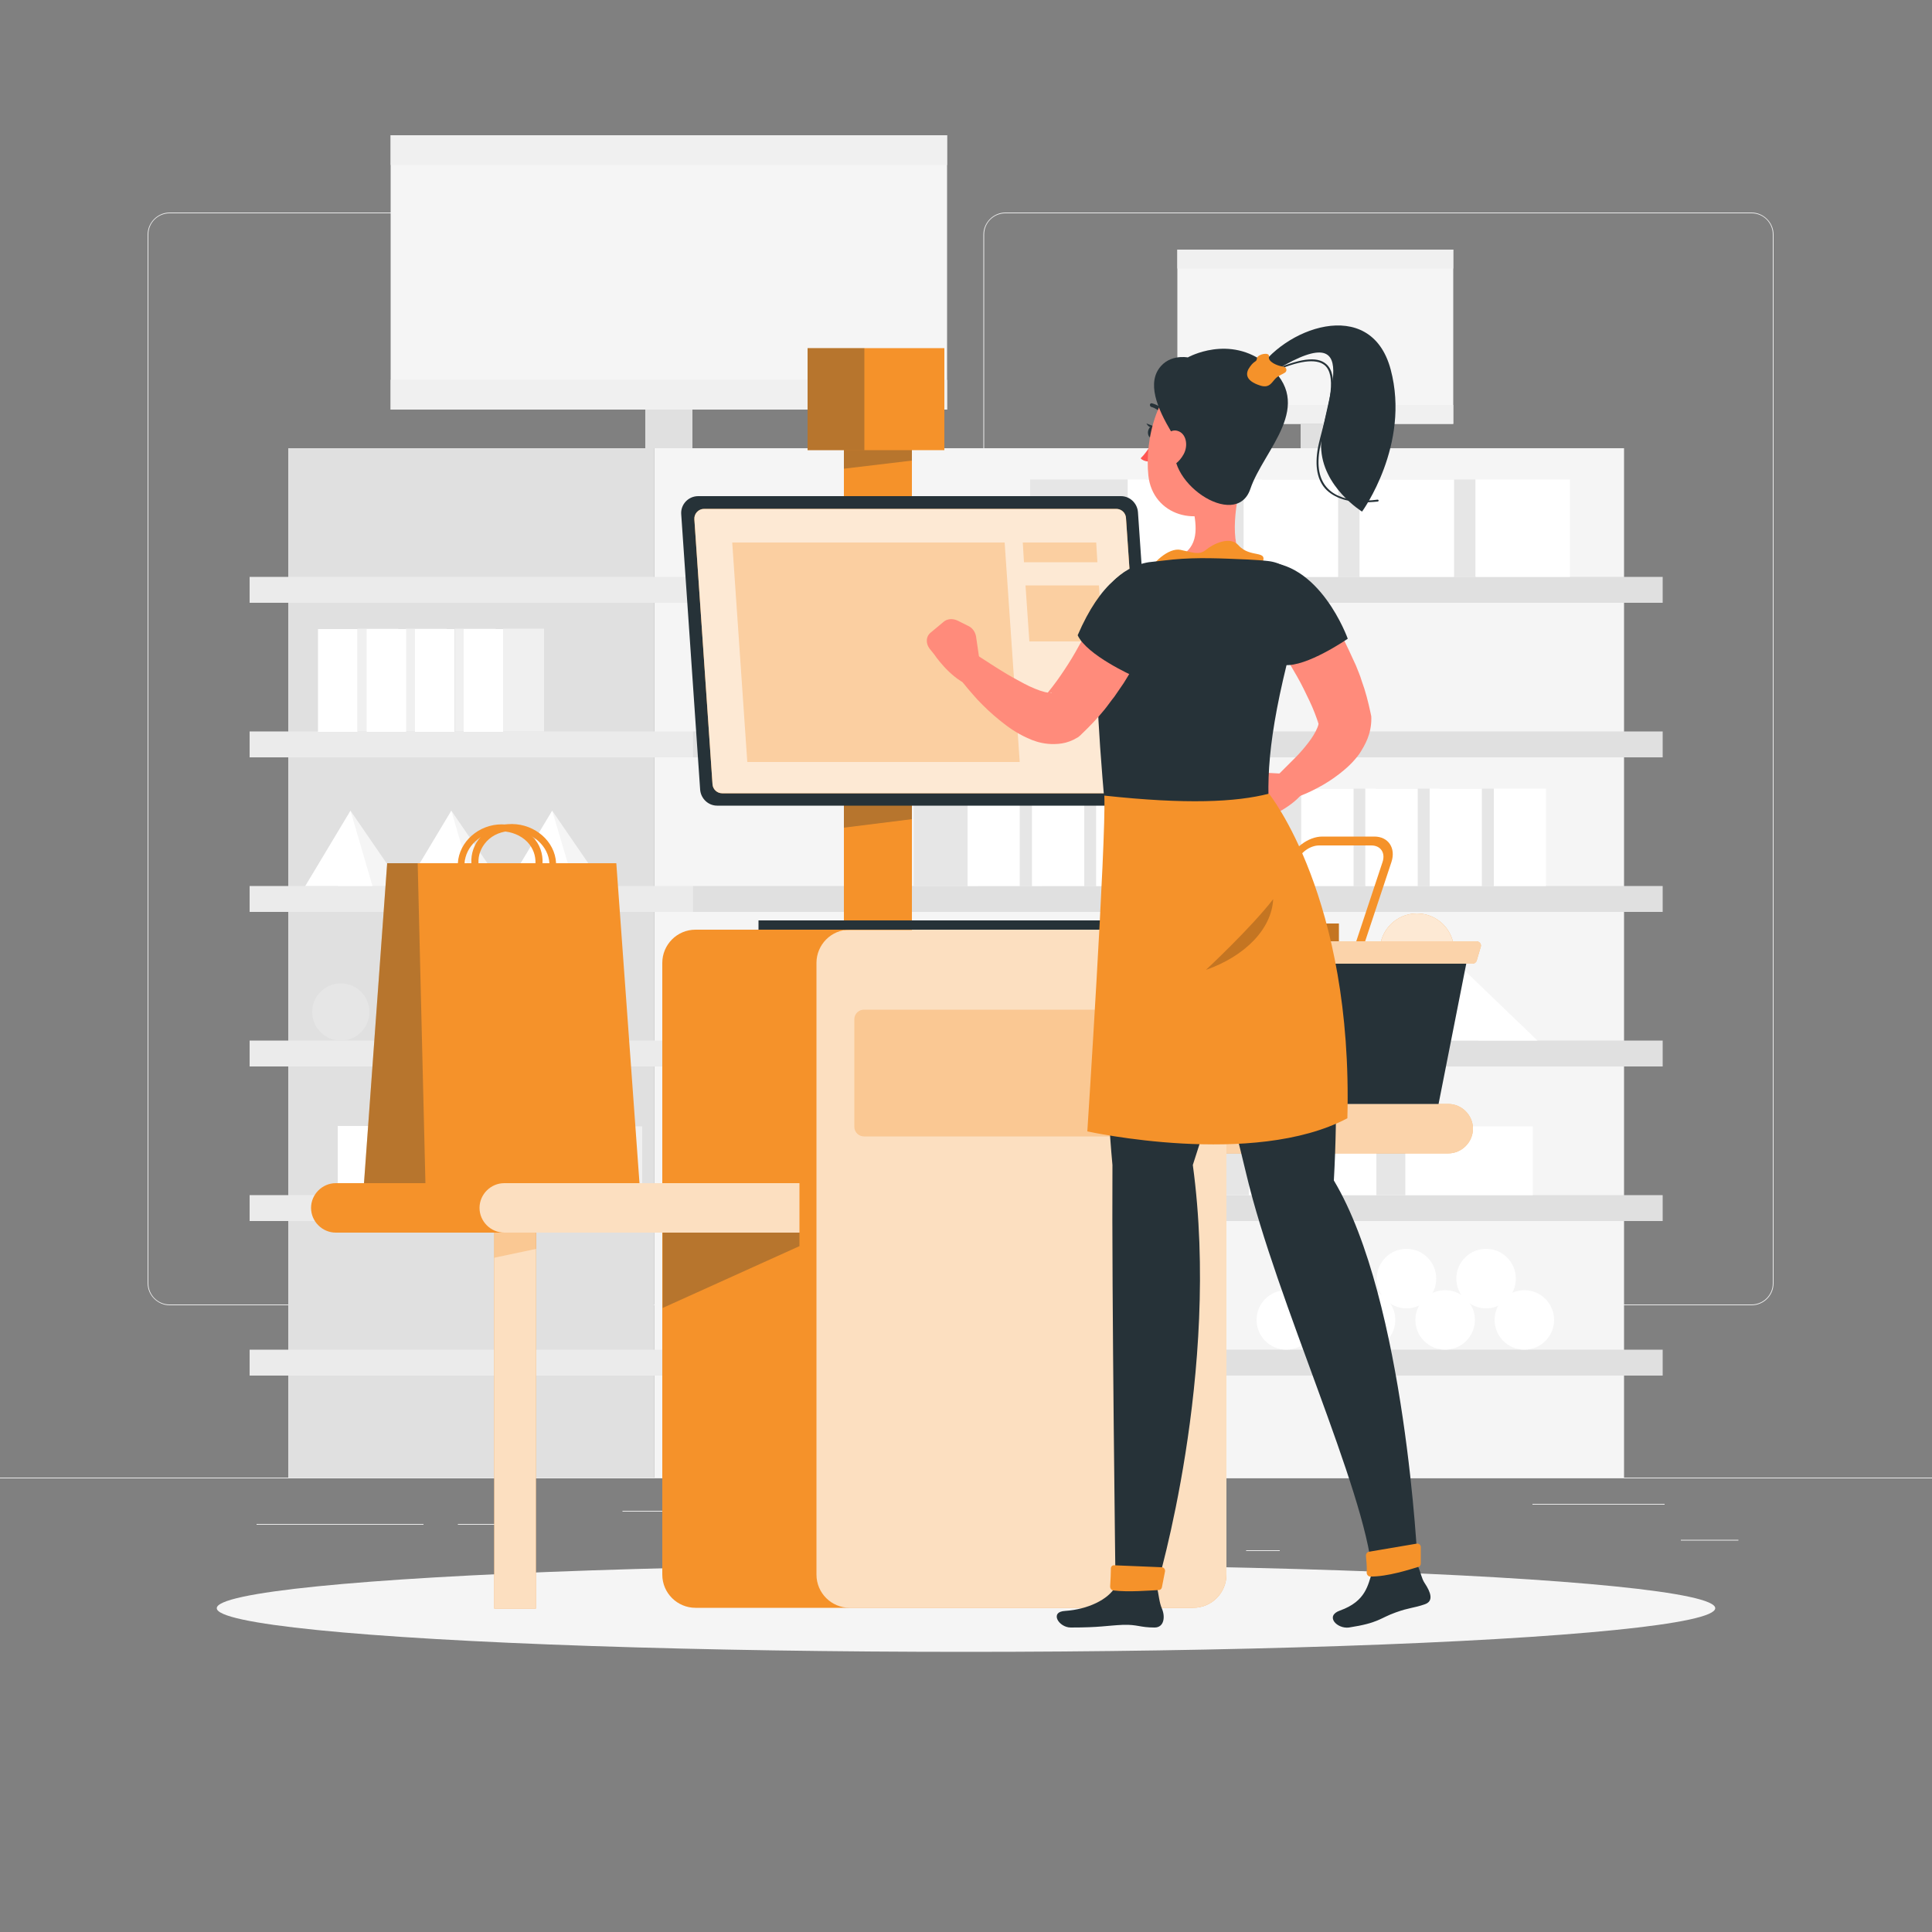 <?xml version="1.0" encoding="utf-8"?>
<!-- Generator: Adobe Illustrator 26.3.0, SVG Export Plug-In . SVG Version: 6.00 Build 0)  -->
<svg version="1.1" id="Capa_1" xmlns="http://www.w3.org/2000/svg" xmlns:xlink="http://www.w3.org/1999/xlink" x="0px" y="0px"
	 viewBox="0 0 500 500" style="enable-background:new 0 0 500 500;" xml:space="preserve">
<rect x="0" y="0" width="500" height="500" fill="#808080" stroke="none"/>
<style type="text/css">
	.st0{fill:#EBEBEB;}
	.st1{fill:#E0E0E0;}
	.st2{fill:#F5F5F5;}
	.st3{fill:#F0F0F0;}
	.st4{fill:#E6E6E6;}
	.st5{fill:#FFFFFF;}
	.st6{display:none;}
	.st7{display:inline;}
	.st8{fill:#407BFF;}
	.st9{opacity:0.9;fill:#FFFFFF;enable-background:new    ;}
	.st10{fill:#F5922A;}
	.st11{opacity:0.6;fill:#FFFFFF;enable-background:new    ;}
	.st12{opacity:0.8;fill:#FFFFFF;enable-background:new    ;}
	.st13{fill:#263238;}
	.st14{opacity:0.2;enable-background:new    ;}
	.st15{opacity:0.3;fill:#263238;enable-background:new    ;}
	.st16{opacity:0.7;fill:#FFFFFF;enable-background:new    ;}
	.st17{opacity:0.3;fill:#F5922A;enable-background:new    ;}
	.st18{fill:#FF8B7B;}
	.st19{fill:#FF5652;}
</style>
<g id="Background_Complete">
	<g>
		<rect y="382.4" class="st0" width="500" height="0.2"/>
		<rect x="435" y="398.5" class="st0" width="14.9" height="0.2"/>
		<rect x="322.5" y="401.2" class="st0" width="8.7" height="0.2"/>
		<rect x="396.6" y="389.2" class="st0" width="34.2" height="0.2"/>
		<rect x="66.4" y="394.4" class="st0" width="43.2" height="0.2"/>
		<rect x="118.5" y="394.4" class="st0" width="15.6" height="0.2"/>
		<rect x="161.1" y="391" class="st0" width="93.7" height="0.2"/>
		<path class="st0" d="M237,337.8H43.9c-3.1,0-5.7-2.6-5.7-5.7V60.7c0-3.1,2.6-5.7,5.7-5.7H237c3.1,0,5.7,2.6,5.7,5.7v271.4
			C242.7,335.2,240.2,337.8,237,337.8z M43.9,55.2c-3,0-5.5,2.4-5.5,5.5v271.4c0,3,2.4,5.5,5.5,5.5H237c3,0,5.5-2.4,5.5-5.5V60.7
			c0-3-2.4-5.5-5.5-5.5H43.9z"/>
		<path class="st0" d="M453.3,337.8H260.2c-3.1,0-5.7-2.6-5.7-5.7V60.7c0-3.1,2.6-5.7,5.7-5.7h193.1c3.1,0,5.7,2.6,5.7,5.7v271.4
			C459,335.2,456.5,337.8,453.3,337.8z M260.2,55.2c-3,0-5.5,2.4-5.5,5.5v271.4c0,3,2.4,5.5,5.5,5.5h193.1c3,0,5.5-2.4,5.5-5.5V60.7
			c0-3-2.4-5.5-5.5-5.5H260.2z"/>
	</g>
	<g>
		<rect x="74.6" y="116" class="st1" width="94.7" height="266.4"/>
		<rect x="169.3" y="116" class="st2" width="251" height="266.4"/>
		<rect x="64.6" y="149.3" class="st0" width="114.7" height="6.7"/>
		<rect x="179.3" y="149.3" class="st1" width="251" height="6.7"/>
		<rect x="64.6" y="189.3" class="st0" width="114.7" height="6.7"/>
		<rect x="179.3" y="189.3" class="st1" width="251" height="6.7"/>
		<rect x="64.6" y="229.3" class="st0" width="114.7" height="6.7"/>
		<rect x="179.3" y="229.3" class="st1" width="251" height="6.7"/>
		<rect x="64.6" y="269.3" class="st0" width="114.7" height="6.7"/>
		<rect x="179.3" y="269.3" class="st1" width="251" height="6.7"/>
		<rect x="64.6" y="309.3" class="st0" width="114.7" height="6.7"/>
		<rect x="179.3" y="309.3" class="st1" width="251" height="6.7"/>
		<rect x="64.6" y="349.3" class="st0" width="114.7" height="6.7"/>
		<rect x="179.3" y="349.3" class="st1" width="251" height="6.7"/>
		<g>
			<rect x="101.1" y="35" class="st2" width="144" height="71"/>
			<rect x="167" y="106" class="st1" width="12.2" height="10"/>
			<rect x="101.1" y="98.3" class="st3" width="144" height="7.7"/>
			<rect x="101.1" y="35" class="st3" width="144" height="7.7"/>
		</g>
		<g>
			<rect x="304.7" y="64.6" class="st2" width="71.4" height="45.1"/>
			<rect x="336.6" y="109.7" class="st1" width="7.8" height="6.3"/>
			<rect x="304.7" y="104.8" class="st3" width="71.4" height="4.9"/>
			<rect x="304.7" y="64.6" class="st3" width="71.4" height="4.9"/>
		</g>
		<g>
			<rect x="356.6" y="124.1" class="st4" width="25.2" height="25.2"/>
			<rect x="381.9" y="124.1" class="st5" width="24.4" height="25.2"/>
			<rect x="326.6" y="124.1" class="st4" width="25.2" height="25.2"/>
			<rect x="351.9" y="124.1" class="st5" width="24.4" height="25.2"/>
			<rect x="296.6" y="124.1" class="st4" width="25.2" height="25.2"/>
			<rect x="321.9" y="124.1" class="st5" width="24.4" height="25.2"/>
			<rect x="266.6" y="124.1" class="st4" width="25.2" height="25.2"/>
			<rect x="291.9" y="124.1" class="st5" width="24.4" height="25.2"/>
		</g>
		<g>
			<rect x="92.5" y="162.7" class="st3" width="10.6" height="26.6"/>
			<rect x="82.3" y="162.8" class="st5" width="10.2" height="26.6"/>
			<rect x="105" y="162.7" class="st3" width="10.6" height="26.6"/>
			<rect x="94.9" y="162.8" class="st5" width="10.2" height="26.6"/>
			<rect x="117.7" y="162.7" class="st3" width="10.6" height="26.6"/>
			<rect x="107.4" y="162.8" class="st5" width="10.2" height="26.6"/>
			<rect x="130.2" y="162.7" class="st3" width="10.6" height="26.6"/>
			<rect x="120" y="162.8" class="st5" width="10.2" height="26.6"/>
		</g>
		<g>
			<rect x="101.2" y="291.5" class="st3" width="14.2" height="17.9"/>
			<rect x="87.4" y="291.4" class="st5" width="13.8" height="17.9"/>
			<rect x="118.1" y="291.5" class="st3" width="14.2" height="17.9"/>
			<rect x="104.3" y="291.4" class="st5" width="13.8" height="17.9"/>
			<rect x="135.1" y="291.5" class="st3" width="14.2" height="17.9"/>
			<rect x="121.2" y="291.4" class="st5" width="13.8" height="17.9"/>
			<rect x="152" y="291.5" class="st3" width="14.2" height="17.9"/>
			<rect x="138.2" y="291.4" class="st5" width="13.8" height="17.9"/>
		</g>
		<g>
			<rect x="372.6" y="204.1" class="st4" width="14" height="25.2"/>
			<rect x="386.6" y="204.1" class="st5" width="13.5" height="25.2"/>
			<rect x="356" y="204.1" class="st4" width="14" height="25.2"/>
			<rect x="370" y="204.1" class="st5" width="13.5" height="25.2"/>
			<rect x="339.3" y="204.1" class="st4" width="14" height="25.2"/>
			<rect x="353.4" y="204.1" class="st5" width="13.5" height="25.2"/>
			<rect x="322.7" y="204.1" class="st4" width="14" height="25.2"/>
			<rect x="336.8" y="204.1" class="st5" width="13.5" height="25.2"/>
		</g>
		<g>
			<rect x="286.3" y="204.1" class="st4" width="14" height="25.2"/>
			<rect x="300.4" y="204.1" class="st5" width="13.5" height="25.2"/>
			<rect x="269.7" y="204.1" class="st4" width="14" height="25.2"/>
			<rect x="283.7" y="204.1" class="st5" width="13.5" height="25.2"/>
			<rect x="253.1" y="204.1" class="st4" width="14" height="25.2"/>
			<rect x="267.1" y="204.1" class="st5" width="13.5" height="25.2"/>
			<rect x="236.5" y="204.1" class="st4" width="14" height="25.2"/>
			<rect x="250.4" y="204.1" class="st5" width="13.5" height="25.2"/>
		</g>
		<g>
			<rect x="329.7" y="291.4" class="st4" width="34.1" height="17.8"/>
			<rect x="363.7" y="291.5" class="st5" width="33" height="17.8"/>
			<rect x="289.2" y="291.4" class="st4" width="34.1" height="17.8"/>
			<rect x="323.2" y="291.5" class="st5" width="33" height="17.8"/>
			<rect x="248.7" y="291.4" class="st4" width="34.1" height="17.8"/>
			<rect x="282.7" y="291.5" class="st5" width="33" height="17.8"/>
			<rect x="208.1" y="291.4" class="st4" width="34.1" height="17.8"/>
			<rect x="242.3" y="291.5" class="st5" width="33" height="17.8"/>
		</g>
		<circle class="st4" cx="208.7" cy="178.1" r="11.2"/>
		<circle class="st4" cx="238.7" cy="178.1" r="11.2"/>
		<circle class="st4" cx="268.7" cy="178.1" r="11.2"/>
		<circle class="st4" cx="298.7" cy="178.1" r="11.2"/>
		<ellipse class="st4" cx="88.2" cy="261.9" rx="7.4" ry="7.4"/>
		<ellipse class="st4" cx="108" cy="261.9" rx="7.4" ry="7.4"/>
		<ellipse class="st4" cx="127.7" cy="262" rx="7.4" ry="7.4"/>
		<ellipse class="st4" cx="147.5" cy="261.9" rx="7.4" ry="7.4"/>
		<g>
			<ellipse class="st5" cx="332.9" cy="341.6" rx="7.7" ry="7.7"/>
			<ellipse class="st5" cx="353.4" cy="341.6" rx="7.7" ry="7.7"/>
			<ellipse class="st5" cx="374" cy="341.6" rx="7.7" ry="7.7"/>
			<ellipse class="st5" cx="394.5" cy="341.6" rx="7.7" ry="7.7"/>
			<ellipse class="st5" cx="343.5" cy="330.9" rx="7.7" ry="7.7"/>
			<ellipse class="st5" cx="364" cy="330.9" rx="7.7" ry="7.7"/>
			<ellipse class="st5" cx="384.6" cy="330.9" rx="7.7" ry="7.7"/>
		</g>
		<g>
			
				<ellipse transform="matrix(0.707 -0.707 0.707 0.707 -173.288 264.866)" class="st5" cx="233.1" cy="341.6" rx="7.7" ry="7.7"/>
			
				<ellipse transform="matrix(0.383 -0.924 0.924 0.383 -158.987 445.203)" class="st5" cx="253.7" cy="341.6" rx="7.7" ry="7.7"/>
			<ellipse class="st5" cx="274.2" cy="341.6" rx="7.7" ry="7.7"/>
			<ellipse class="st5" cx="294.7" cy="341.7" rx="7.7" ry="7.7"/>
			
				<ellipse transform="matrix(0.383 -0.924 0.924 0.383 -155.223 429.42)" class="st5" cx="243.7" cy="330.9" rx="7.7" ry="7.7"/>
			<ellipse class="st5" cx="264.2" cy="330.9" rx="7.7" ry="7.7"/>
			<ellipse class="st5" cx="284.8" cy="330.9" rx="7.7" ry="7.7"/>
		</g>
		<g>
			<polygon class="st1" points="377,249.2 382.6,269.3 353,269.3 			"/>
			<polygon class="st5" points="377,249.2 366.7,269.3 397.9,269.3 			"/>
		</g>
		<g>
			<polygon class="st1" points="330.1,249.2 335.8,269.3 306.2,269.3 			"/>
			<polygon class="st5" points="330.1,249.2 319.9,269.3 351.1,269.3 			"/>
		</g>
		<g>
			<polygon class="st1" points="283.3,249.2 289,269.3 259.4,269.3 			"/>
			<polygon class="st5" points="283.3,249.2 273,269.3 304.3,269.3 			"/>
		</g>
		<g>
			<polygon class="st2" points="90.7,209.8 87.5,229.3 104.1,229.3 			"/>
			<polygon class="st5" points="90.7,209.8 96.4,229.3 79,229.3 			"/>
		</g>
		<g>
			<polygon class="st2" points="116.8,209.8 113.7,229.3 130.2,229.3 			"/>
			<polygon class="st5" points="116.8,209.8 122.5,229.3 105.1,229.3 			"/>
		</g>
		<g>
			<polygon class="st2" points="142.9,209.8 139.8,229.3 156.3,229.3 			"/>
			<polygon class="st5" points="142.9,209.8 148.7,229.3 131.2,229.3 			"/>
		</g>
		<g>
			<polygon class="st1" points="236.5,249.2 242.2,269.3 212.6,269.3 			"/>
			<polygon class="st5" points="236.5,249.2 226.2,269.3 257.5,269.3 			"/>
		</g>
	</g>
</g>
<g id="Background_Simple" class="st6">
	<g class="st7">
		<path class="st8" d="M58.1,205.7c-21.6-79.5,127.1-116,206.1-104c99.9,15.2,155.6,69.9,152.8,153.8
			c-2.8,83.1-97.5,130.1-167.8,94.7c-34.6-17.5-59.7-48.9-94.2-67.1C114,261.4,71.7,255.4,58.1,205.7z"/>
		<path class="st9" d="M58.1,205.7c-21.6-79.5,127.1-116,206.1-104c99.9,15.2,155.6,69.9,152.8,153.8
			c-2.8,83.1-97.5,130.1-167.8,94.7c-34.6-17.5-59.7-48.9-94.2-67.1C114,261.4,71.7,255.4,58.1,205.7z"/>
	</g>
</g>
<g id="Shadow_1_">
	<ellipse id="_x3C_Path_x3E__106_" class="st2" cx="250" cy="416.2" rx="193.9" ry="11.3"/>
</g>
<g id="Cash_Register">
	<g>
		<path class="st10" d="M292,285.7h82.8c3.5,0,6.4,2.9,6.4,6.4l0,0c0,3.5-2.9,6.4-6.4,6.4H292V285.7z"/>
		<path class="st11" d="M292,285.7h82.8c3.5,0,6.4,2.9,6.4,6.4l0,0c0,3.5-2.9,6.4-6.4,6.4H292V285.7z"/>
		<g>
			<g>
				<ellipse class="st10" cx="366.7" cy="246" rx="9.6" ry="9.6"/>
				<ellipse class="st12" cx="366.7" cy="246" rx="9.6" ry="9.6"/>
			</g>
			<polygon class="st13" points="300.8,247.2 379.9,247.2 372.3,285.7 308.4,285.7 			"/>
			<g>
				<path class="st10" d="M298.6,243.6h83.5c0.8,0,1.4,0.8,1.1,1.5l-1,3.4c-0.1,0.5-0.6,0.9-1.1,0.9h-81.5c-0.5,0-1-0.3-1.1-0.9
					l-1-3.4C297.2,244.3,297.8,243.6,298.6,243.6z"/>
				<path class="st11" d="M298.6,243.6h83.5c0.8,0,1.4,0.8,1.1,1.5l-1,3.4c-0.1,0.5-0.6,0.9-1.1,0.9h-81.5c-0.5,0-1-0.3-1.1-0.9
					l-1-3.4C297.2,244.3,297.8,243.6,298.6,243.6z"/>
			</g>
			<g>
				<rect x="308.5" y="239" class="st10" width="38" height="4.6"/>
				<rect x="308.5" y="239" class="st14" width="38" height="4.6"/>
			</g>
			<path class="st10" d="M330.4,251.9c-0.2,0.6-0.7,0.9-1.3,0.8c-3-0.5-4.5-3.2-3.4-6.5l7.7-23.1c1.2-3.6,5.2-6.6,8.8-6.6h13.5
				c3.6,0,5.6,3,4.4,6.6l-6.8,20.5H351l6.8-20.5c0.8-2.4-0.5-4.3-2.9-4.3h-13.5c-2.4,0-5,1.9-5.8,4.3l-7.7,23.1
				c-0.6,2,0.1,3.6,1.7,4.1C330.2,250.6,330.6,251.2,330.4,251.9L330.4,251.9z"/>
		</g>
		<path class="st10" d="M308.8,240.6H180c-4.8,0-8.6,3.9-8.6,8.6v158.3c0,4.8,3.9,8.6,8.6,8.6h128.8c4.8,0,8.6-3.9,8.6-8.6V249.3
			C317.4,244.5,313.6,240.6,308.8,240.6z"/>
		<path class="st10" d="M206.9,306.2h-120c-3.5,0-6.4,2.9-6.4,6.4l0,0c0,3.5,2.9,6.4,6.4,6.4h120V306.2z"/>
		<polygon class="st15" points="206.9,322.5 171.5,338.5 171.5,319 206.9,319 		"/>
		<path class="st16" d="M206.9,306.2h-76.4c-3.5,0-6.4,2.9-6.4,6.4l0,0c0,3.5,2.9,6.4,6.4,6.4h76.4V306.2z"/>
		<path class="st16" d="M308.8,240.6h-88.9c-4.8,0-8.6,3.9-8.6,8.6v158.3c0,4.8,3.9,8.6,8.6,8.6h88.9c4.8,0,8.6-3.9,8.6-8.6V249.3
			C317.4,244.5,313.6,240.6,308.8,240.6z"/>
		<g>
			<rect x="127.9" y="319" class="st10" width="10.8" height="97.3"/>
			<rect x="127.9" y="319" class="st16" width="10.8" height="97.3"/>
		</g>
		<polygon class="st17" points="138.8,323.2 127.9,325.5 127.9,319 138.8,319 		"/>
		<path class="st17" d="M305,294.1h-81.4c-1.4,0-2.5-1.1-2.5-2.5v-27.8c0-1.4,1.1-2.5,2.5-2.5H305c1.4,0,2.5,1.1,2.5,2.5v27.8
			C307.5,293,306.4,294.1,305,294.1z"/>
		<g>
			<polygon class="st10" points="159.5,223.4 100.2,223.4 94.2,306.2 165.5,306.2 			"/>
			<polygon class="st15" points="108.1,223.4 100.2,223.4 94.2,306.2 110.1,306.2 			"/>
			<path class="st10" d="M133.4,233.5c-5.5,0-10.5-3.9-11.3-9.1c-0.4-2.6,0.2-5.1,1.8-7.2c1.7-2.2,4.5-3.7,7.5-3.9
				c6-0.5,11.5,3.5,12.4,9c0.4,2.6-0.2,5.1-1.8,7.2c-1.7,2.2-4.5,3.7-7.5,3.9C134.2,233.5,133.8,233.5,133.4,233.5z M132.5,215.1
				c-0.3,0-0.6,0-0.9,0c-2.5,0.2-4.8,1.4-6.2,3.3c-1.3,1.7-1.8,3.7-1.5,5.8c0.7,4.6,5.4,8,10.5,7.5c2.5-0.2,4.8-1.4,6.2-3.3
				c1.3-1.7,1.8-3.7,1.5-5.8C141.4,218.3,137.2,215.1,132.5,215.1z"/>
			<path class="st10" d="M129,233.5c-0.4,0-0.7,0-1.1,0c-3-0.3-5.7-1.7-7.5-3.9c-1.6-2-2.2-4.6-1.8-7.2c0.9-5.5,6.4-9.6,12.4-9
				c3,0.3,5.7,1.7,7.5,3.9c1.6,2,2.2,4.6,1.8,7.2C139.5,229.6,134.5,233.5,129,233.5z M129.9,215.1c-4.7,0-8.9,3.2-9.6,7.6
				c-0.3,2.1,0.2,4.1,1.5,5.8c1.4,1.8,3.7,3,6.2,3.3c5.1,0.5,9.8-2.9,10.5-7.5c0.3-2.1-0.2-4.1-1.5-5.8c-1.4-1.8-3.7-3-6.2-3.3
				C130.5,215.1,130.2,215.1,129.9,215.1z"/>
		</g>
		<rect x="218.4" y="110.6" class="st10" width="17.6" height="130.1"/>
		<polygon class="st15" points="236,180.2 218.4,180.2 218.4,214.2 236,212 		"/>
		<polygon class="st15" points="236,111.4 218.4,111.4 218.4,121.3 236,119.2 		"/>
		<path class="st13" d="M181.2,204.4l-4.9-71.3c-0.2-2.5,1.8-4.7,4.4-4.7h109.4c2.3,0,4.2,1.8,4.4,4.1l4.9,71.3
			c0.2,2.5-1.8,4.7-4.4,4.7H185.6C183.3,208.5,181.4,206.7,181.2,204.4z"/>
		<g>
			<path class="st10" d="M288.9,131.7H182.2c-1.4,0-2.6,1.2-2.5,2.7l4.7,68.6c0.1,1.3,1.2,2.3,2.5,2.3h106.7c1.4,0,2.6-1.2,2.5-2.7
				l-4.7-68.6C291.3,132.7,290.2,131.7,288.9,131.7z"/>
			<path class="st12" d="M288.9,131.7H182.2c-1.4,0-2.6,1.2-2.5,2.7l4.7,68.6c0.1,1.3,1.2,2.3,2.5,2.3h106.7c1.4,0,2.6-1.2,2.5-2.7
				l-4.7-68.6C291.3,132.7,290.2,131.7,288.9,131.7z"/>
		</g>
		<rect x="196.3" y="238.2" class="st13" width="93.7" height="2.4"/>
		<polygon class="st17" points="263.9,197.2 193.4,197.2 189.5,140.4 260,140.4 		"/>
		<polygon class="st17" points="284,145.5 265,145.5 264.7,140.4 283.7,140.4 		"/>
		<polygon class="st17" points="285.4,166 266.4,166 265.4,151.5 284.4,151.5 		"/>
		<rect x="209" y="90.1" class="st10" width="35.4" height="26.4"/>
		<rect x="209" y="90.1" class="st15" width="14.7" height="26.4"/>
	</g>
</g>
<g id="Character_1_">
	<g>
		<path class="st18" d="M320.8,203.8l2-2.5c0.7-0.9,1.9-1.5,3.1-1.4l5.6,0.3c2.2,0.1,4.3,1.3,5.5,3.1l0.7,1.2
			c-3,4.4-9.4,6.9-9.4,6.9l-1.7,0.9c-1.6,0.8-3.4,0.3-4.2-1.2l-1.9-3.4C319.8,206.5,319.9,204.9,320.8,203.8z"/>
		<path class="st18" d="M340.2,153.9c0.6,0.7,1,1.2,1.4,1.8s0.8,1.2,1.2,1.7c0.8,1.2,1.6,2.3,2.3,3.5c1.5,2.4,2.8,4.8,4,7.4
			c0.6,1.3,1.2,2.6,1.8,3.9c0.5,1.3,1.1,2.6,1.5,4c1,2.7,1.7,5.5,2.3,8.3l0.1,0.5c0.1,0.3,0.1,0.6,0.1,1c0,1.9-0.4,3.7-1,5.2
			s-1.4,2.8-2.1,3.9c-1.6,2.2-3.4,3.8-5.2,5.2c-1.8,1.4-3.7,2.6-5.6,3.6s-3.8,1.9-6,2.6c-2,0.7-4.1-0.4-4.8-2.4
			c-0.5-1.4-0.1-2.9,0.9-3.9l0.2-0.2c1.2-1.2,2.6-2.6,3.9-3.9c1.3-1.3,2.4-2.6,3.4-3.9c1-1.3,1.8-2.6,2.3-3.8c0.5-1.1,0.4-1.9,0.3-2
			l0.2,1.4c-0.7-2.2-1.5-4.3-2.5-6.4c-1-2.1-2-4.2-3.2-6.3s-2.4-4.1-3.6-6.1c-0.6-1-1.3-2-2-3l-1-1.4l-0.9-1.3L328,163
			c-2.4-3.4-1.6-8.1,1.8-10.5C333.2,150.3,337.7,150.9,340.2,153.9z"/>
		<path class="st13" d="M326.4,145.5c-2.8,6.4-2.6,14.4,6,26.6c5.7,0.6,16.4-6.8,16.4-6.8S341.5,144.8,326.4,145.5z"/>
		<path class="st18" d="M321.6,123.2c-1.7,6.2-3.7,17.6,0.3,21.7c0,0-5.9-0.9-18.3,6.8c-3.6-5.2-0.9-6.8-0.9-6.8
			c7-1.7,7.2-6.8,6.4-11.6L321.6,123.2z"/>
		<path class="st10" d="M296.3,149.5c1.8-4,6.2-7.8,9.2-7.2s4.8,1.5,6.6,0c1.8-1.5,6.2-3.7,8.4-1.2c3.1,3.5,7.9,1,6.1,4.8
			C324.7,150,296.3,149.5,296.3,149.5z"/>
		<path class="st13" d="M299.1,111.8c-0.1,0.8-0.7,1.5-1.2,1.5s-0.9-0.8-0.8-1.6c0.1-0.8,0.7-1.5,1.2-1.5
			C298.9,110.3,299.2,111,299.1,111.8z"/>
		<path class="st13" d="M298.6,110.3l-1.9-0.7C296.7,109.6,297.5,111.2,298.6,110.3z"/>
		<path class="st19" d="M298.9,113.4c0,0-1.9,3.5-3.7,5.2c0.9,1.1,2.9,0.8,2.9,0.8L298.9,113.4z"/>
		<path class="st13" d="M297.7,105.1c-0.1-0.1-0.1-0.2-0.1-0.4c0.1-0.3,0.3-0.4,0.6-0.3c2.7,0.7,3.6,2.8,3.6,2.9
			c0.1,0.3,0,0.5-0.3,0.6s-0.6-0.1-0.7-0.3c0-0.1-0.7-1.7-2.9-2.3C297.9,105.3,297.7,105.2,297.7,105.1z"/>
		<path class="st18" d="M326.9,110.8c-1.9,10-2.5,14.3-8.2,19.1c-8.6,7.2-20.4,3.4-21.5-6.8c-1-9.2,2.2-24,12.5-27.3
			C319.9,92.5,328.8,100.8,326.9,110.8z"/>
		<path class="st13" d="M304.5,114c-3.6-5.7-7.5-12.8-5.1-17.7c2.5-4.9,8-3.8,8-3.8s10.8-6.1,20.5,1.8c12.9,10.5-0.9,22.1-4.3,32.2
			C319.9,137.6,300.4,124.2,304.5,114z"/>
		<g>
			<path class="st13" d="M359.9,95.6c-5.2-19.4-28.2-10.5-34.8,1l2.7,0.7c27.4-17.7,13.9,7.9,14.1,18.3s10.6,16.8,10.6,16.8
				S365.1,115.1,359.9,95.6z"/>
			<path class="st13" d="M353,130c-2.9,0-7-0.6-9.7-3.2c-2.4-2.4-3.1-6.1-2.2-11c0.3-1.5,0.8-3.4,1.3-5.3c1.6-6,3.5-13.4,0.4-16
				c-2.2-1.8-6.8-1.2-13.6,1.9c-0.1,0.1-0.3,0-0.3-0.1c-0.1-0.1,0-0.3,0.1-0.3c7.2-3.2,11.8-3.9,14.2-1.8c3.3,2.8,1.4,10.1-0.3,16.5
				c-0.5,1.9-1,3.7-1.3,5.2c-0.9,4.7-0.2,8.3,2.1,10.6c4.3,4.3,12.7,2.8,12.8,2.8c0.1,0,0.3,0.1,0.3,0.2c0,0.1-0.1,0.3-0.2,0.3
				C356.4,129.8,355,130,353,130z"/>
		</g>
		<path class="st10" d="M328.4,92.3c0.3-1.3-2.9-0.7-3.1,0.4c-0.1,1.1-0.6,0.5-1.8,2.2c-1.2,1.6-1.4,3.6,2.7,4.9
			c2.6,0.8,3-1.2,4.3-2.2c0.7-0.5,1.5-0.8,2.1-1.2c0.6-0.5,0.3-1.4-0.4-1.5C330.5,94.7,328.1,93.6,328.4,92.3z"/>
		<path class="st18" d="M306.3,117.6c-1.1,2-2.8,3.2-4.4,3.5c-2.4,0.5-3.2-2.2-2.4-4.8c0.8-2.4,3-5.5,5.2-4.8
			C307,112.1,307.6,115.3,306.3,117.6z"/>
		<path class="st13" d="M349.1,421.2c7.8-1.2,7.9-2.4,12.1-3.9c3.6-1.3,4.6-1.1,7.5-2.1c2.4-0.8,1.6-3.1,0-5.5
			c-0.8-1.2-0.9-2.4-1.8-4.6l-11.8,1.8c-1.1,3.3-1.6,7.5-8.3,9.9C342.8,418.2,346,421.6,349.1,421.2z"/>
		<path class="st13" d="M277.1,421.2c7.7,0,9.2-0.5,13.6-0.7c3.7-0.1,4.3,0.7,8.1,0.7c2.5,0,2.8-2.8,1.9-4.9
			c-0.7-1.6-0.8-3.6-1.3-5.7h-10.7c-1.9,3.4-7.2,5.9-13,6.3C271.5,417.1,274,421.2,277.1,421.2z"/>
		<path class="st13" d="M286.1,210.6c0,0-1.5,55.6,1.8,90.9c-0.2,33.1,0.8,109,0.8,109c0.3,1.7,9.1,1,10.7,0c0,0,16.6-55.3,9.3-109
			c18.5-56.1,14.5-90.9,14.5-90.9H286.1z"/>
		<path class="st13" d="M297.2,210.6c0,0,18.1,62.7,25.4,93.5c7.7,32.4,30.6,81.3,32.5,102.7c2,0.8,8.4-0.1,11.8-1.8
			c0,0-3.1-68.4-21.7-99.5c4.2-76.6-16.6-95-16.6-95h-31.4V210.6z"/>
		<path class="st10" d="M353.5,402.6c0.1,1.1,0.3,3,0.2,4.4c0,0.5,0.4,1,0.9,1c4.4,0.1,10.5-1.9,12.5-2.5c0.4-0.1,0.6-0.5,0.6-0.9
			v-4.2c0-0.6-0.5-1-1.1-0.9l-12.4,2.1C353.8,401.7,353.5,402.1,353.5,402.6z"/>
		<path class="st10" d="M287.5,405.9c0,1.2-0.1,3.2-0.2,4.7c0,0.5,0.3,0.9,0.8,1c3.8,0.5,9.8,0,11.8-0.1c0.4,0,0.7-0.3,0.8-0.7
			l0.8-4.1c0.1-0.6-0.3-1.1-0.9-1.1l-12.1-0.5C287.9,405,287.5,405.4,287.5,405.9z"/>
		<path class="st13" d="M283.7,160.7c-0.1,4.2-0.3,9.5,0.3,19.4c0.3,8.4,0.9,16.7,2.1,30.5h42.4c-0.9-12,0.5-25.6,8.2-52.5
			c1.8-6.2-2.2-12.2-8.5-12.9c-1.7-0.2-3.5-0.3-5.3-0.4c-7.1-0.3-12.9-0.6-19.3,0c-2.1,0.2-4.3,0.5-6.3,0.7
			C289.9,146.7,284,153.2,283.7,160.7z"/>
		<path class="st10" d="M328.4,205.4c-8.5,2.2-21.4,2.8-42.6,0.5c0.5,11.3-4.4,86.9-4.4,86.9s43,9.5,67.3-3.4
			C350.2,232.3,328.4,205.4,328.4,205.4z"/>
		<path class="st14" d="M312.1,251c0,0,11.7-10.9,17.4-18.3C329.1,240.5,322.1,247.5,312.1,251z"/>
		<path class="st18" d="M247.8,160.6l2.8,1.4c1.1,0.5,1.8,1.6,2,2.7l0.8,5.5c0.3,2.2-0.4,4.4-2,6l-1,1c-4.8-2.1-8.6-7.8-8.6-7.8
			l-1.2-1.5c-1.1-1.4-1-3.3,0.4-4.3l3-2.5C245,160.1,246.5,160,247.8,160.6z"/>
		<path class="st18" d="M298.4,161.6c-0.3,0.9-0.5,1.5-0.8,2.1c-0.3,0.7-0.6,1.3-0.8,2c-0.6,1.3-1.2,2.5-1.8,3.8
			c-1.3,2.5-2.7,4.9-4.2,7.3c-0.8,1.2-1.6,2.3-2.4,3.5c-0.9,1.1-1.7,2.3-2.6,3.4c-1.8,2.2-3.8,4.3-5.9,6.3l-0.3,0.3
			c-0.3,0.2-0.5,0.5-0.8,0.6c-1.3,0.8-2.7,1.3-4,1.5s-2.5,0.2-3.6,0.1c-2.1-0.2-3.8-0.8-5.3-1.5c-2.9-1.3-5.1-2.9-7.2-4.6
			c-2.1-1.7-3.9-3.4-5.7-5.3c-1.7-1.9-3.3-3.7-4.9-5.9c-1.2-1.7-0.8-4,0.9-5.3c1.3-0.9,3-0.9,4.2-0.1l0.2,0.1
			c1.9,1.2,3.8,2.5,5.8,3.7c1.9,1.2,3.9,2.3,5.8,3.3s3.8,1.8,5.4,2.2c0.8,0.2,1.4,0.2,1.7,0.2c0.1,0,0.1-0.1,0-0.1s-0.4,0.1-0.7,0.2
			l-1.1,0.9c1.5-1.8,2.9-3.6,4.2-5.5c1.3-1.9,2.6-3.9,3.8-6c1.2-2.1,2.3-4.1,3.4-6.3c0.5-1.1,1-2.1,1.5-3.2l0.7-1.6l0.6-1.5l0.2-0.4
			c1.7-3.8,6.1-5.5,9.9-3.9C298,153.8,299.7,157.9,298.4,161.6z"/>
		<path class="st13" d="M298.5,145.5c-6.9,0.9-13.7,5.2-19.6,18.9c2.4,5.2,14.3,10.5,14.3,10.5S306.9,158,298.5,145.5z"/>
	</g>
</g>
</svg>
